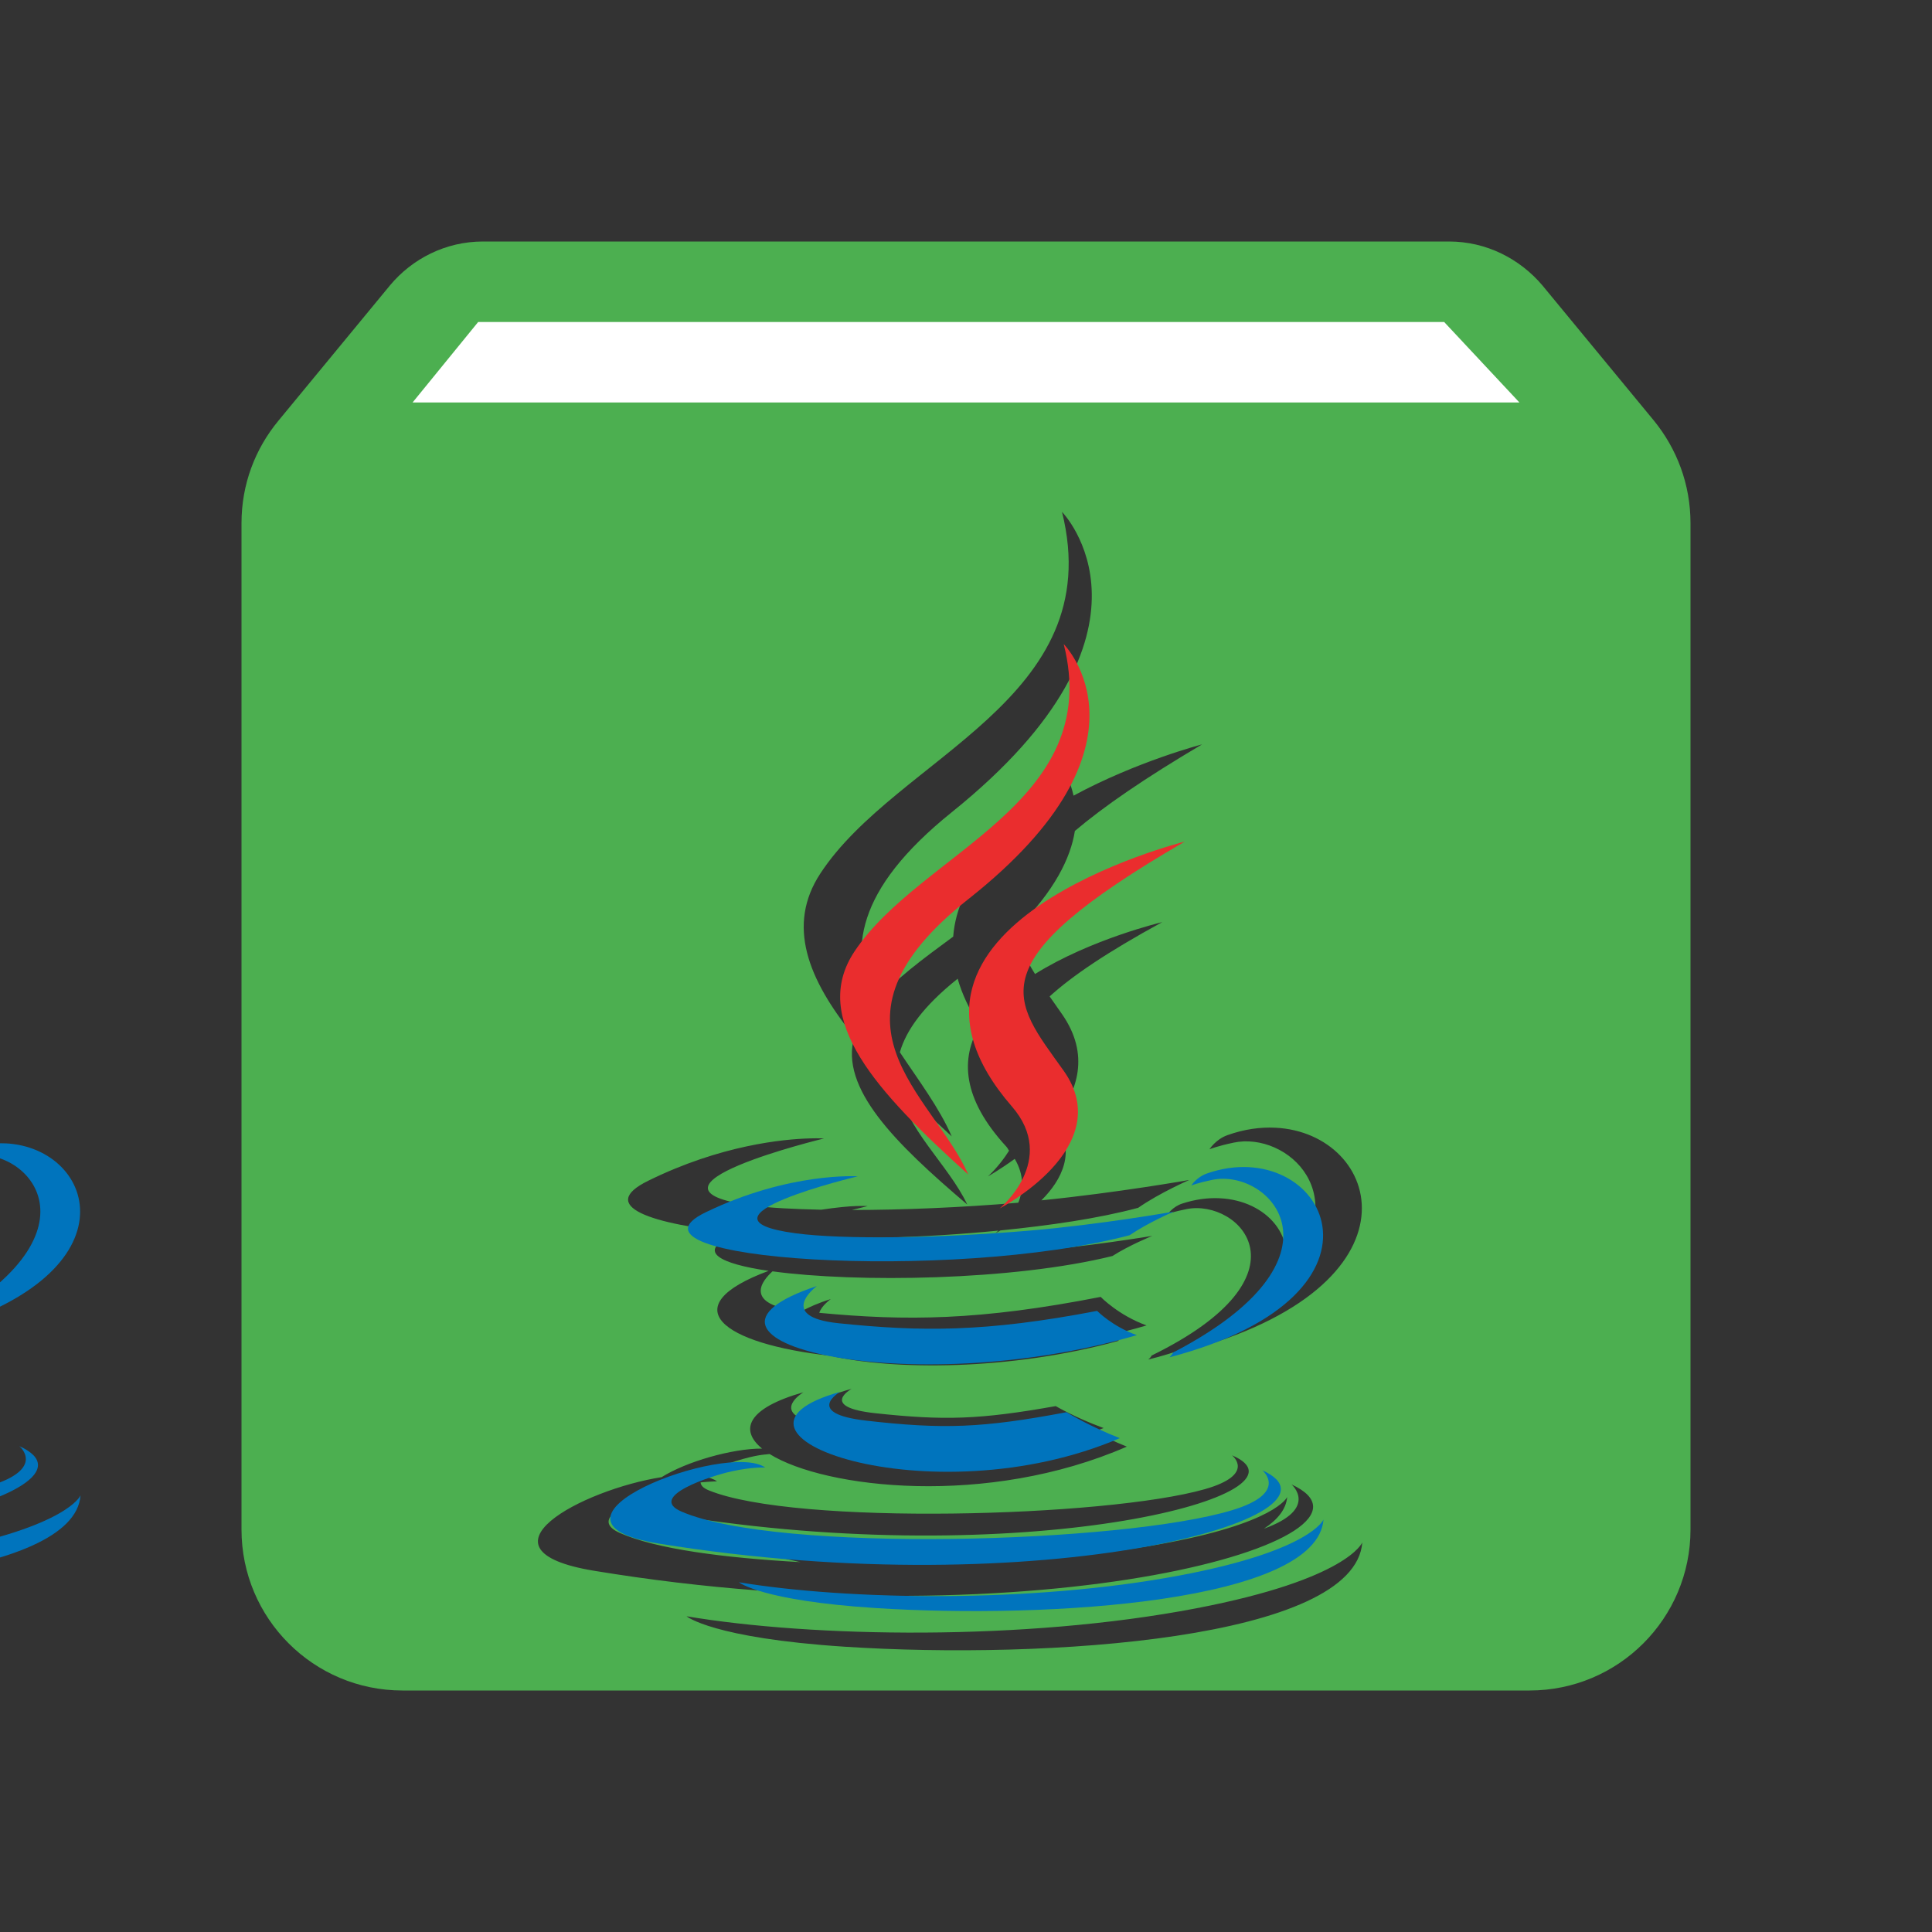 <?xml version="1.0" encoding="UTF-8" standalone="no"?>
<svg
   xmlns:dc="http://purl.org/dc/elements/1.1/"
   xmlns:cc="http://creativecommons.org/ns#"
   xmlns:rdf="http://www.w3.org/1999/02/22-rdf-syntax-ns#"
   xmlns:svg="http://www.w3.org/2000/svg"
   xmlns="http://www.w3.org/2000/svg"
   xmlns:xlink="http://www.w3.org/1999/xlink"
   xmlns:sodipodi="http://sodipodi.sourceforge.net/DTD/sodipodi-0.dtd"
   xmlns:inkscape="http://www.inkscape.org/namespaces/inkscape"
   fill="#4CAF50"
   width="48"
   height="48"
   viewBox="0 0 48 48"
   id="svg2"
   version="1.1"
   inkscape:version="0.91 r13725"
   sodipodi:docname="application-x-jar2.svg">
  <rect x="0" y="0" width="48" height="48" fill="#333333" stroke="none"/>
  <defs
     id="defs8">
    <linearGradient
       gradientTransform="scale(1.006,0.994)"
       gradientUnits="userSpaceOnUse"
       id="ButtonShadow"
       y2="7.017"
       x2="45.448"
       y1="92.54"
       x1="45.448">
      <stop
         offset="0"
         style="stop-color:#000000;stop-opacity:1"
         id="stop3750" />
      <stop
         offset="1"
         style="stop-color:#000000;stop-opacity:0.588"
         id="stop3752" />
    </linearGradient>
    <linearGradient
       id="linearGradient3737">
      <stop
         offset="0"
         style="stop-color:#ffffff;stop-opacity:1"
         id="stop3739" />
      <stop
         offset="1"
         style="stop-color:#ffffff;stop-opacity:0"
         id="stop3741" />
    </linearGradient>
    <linearGradient
       id="linearGradient3700">
      <stop
         offset="0"
         style="stop-color:#e1e1e1;stop-opacity:1"
         id="stop3702" />
      <stop
         offset="1"
         style="stop-color:#f0f0f0;stop-opacity:1"
         id="stop3704" />
    </linearGradient>
    <filter
       color-interpolation-filters="sRGB"
       id="filter3174">
      <feGaussianBlur
         stdDeviation="1.71"
         id="feGaussianBlur3176" />
    </filter>
    <linearGradient
       gradientUnits="userSpaceOnUse"
       xlink:href="#linearGradient3737"
       id="linearGradient3188"
       y2="63.893"
       x2="36.357"
       y1="6"
       x1="36.357" />
    <filter
       color-interpolation-filters="sRGB"
       id="filter3794"
       height="1.384"
       width="1.384"
       y="-0.192"
       x="-0.192">
      <feGaussianBlur
         stdDeviation="5.28"
         id="feGaussianBlur3796" />
    </filter>
    <linearGradient
       gradientUnits="userSpaceOnUse"
       xlink:href="#linearGradient3737"
       id="linearGradient3613"
       y2="138.661"
       x2="48"
       y1="20.221"
       x1="48" />
    <radialGradient
       gradientTransform="matrix(1.157,0,0,0.996,-7.551,0.197)"
       gradientUnits="userSpaceOnUse"
       xlink:href="#linearGradient3737"
       id="radialGradient3619"
       fy="90.172"
       fx="48"
       r="42"
       cy="90.172"
       cx="48" />
    <clipPath
       id="clipPath3613">
      <rect
         style="fill:#ffffff;fill-opacity:1;fill-rule:nonzero;stroke:none"
         id="rect3615"
         y="6"
         x="6"
         ry="6"
         rx="6"
         height="84"
         width="84" />
    </clipPath>
    <linearGradient
       gradientUnits="userSpaceOnUse"
       xlink:href="#linearGradient3700"
       id="linearGradient3617"
       y2="5.988"
       x2="48"
       y1="90"
       x1="48" />
    <linearGradient
       gradientTransform="matrix(1.006,0,0,0.994,100,0)"
       gradientUnits="userSpaceOnUse"
       id="ButtonShadow-0-1"
       y2="7.017"
       x2="45.448"
       y1="92.54"
       x1="45.448">
      <stop
         offset="0"
         style="stop-color:#000000;stop-opacity:1"
         id="stop3750-8-1" />
      <stop
         offset="1"
         style="stop-color:#000000;stop-opacity:0.588"
         id="stop3752-5-2" />
    </linearGradient>
    <linearGradient
       gradientTransform="matrix(1.024,0,0,1.012,-1.143,-98.071)"
       gradientUnits="userSpaceOnUse"
       xlink:href="#ButtonShadow-0-1"
       id="linearGradient3780-1"
       y2="90.239"
       x2="32.251"
       y1="6.132"
       x1="32.251" />
    <linearGradient
       gradientTransform="translate(0,-97)"
       gradientUnits="userSpaceOnUse"
       xlink:href="#ButtonShadow-0-1"
       id="linearGradient3721-3"
       y2="90.239"
       x2="32.251"
       y1="6.132"
       x1="32.251" />
    <linearGradient
       gradientTransform="scale(1.006,0.994)"
       gradientUnits="userSpaceOnUse"
       id="ButtonShadow-5"
       y2="7.017"
       x2="45.448"
       y1="92.54"
       x1="45.448">
      <stop
         offset="0"
         style="stop-color:#000000;stop-opacity:1"
         id="stop3750-9" />
      <stop
         offset="1"
         style="stop-color:#000000;stop-opacity:0.588"
         id="stop3752-9" />
    </linearGradient>
    <filter
       style="color-interpolation-filters:sRGB"
       id="filter3174-1">
      <feGaussianBlur
         stdDeviation="1.71"
         id="feGaussianBlur3176-5" />
    </filter>
    <linearGradient
       gradientTransform="scale(1.006,0.994)"
       gradientUnits="userSpaceOnUse"
       id="ButtonShadow-8"
       y2="7.017"
       x2="45.448"
       y1="92.54"
       x1="45.448">
      <stop
         offset="0"
         style="stop-color:#000000;stop-opacity:1"
         id="stop3750-3" />
      <stop
         offset="1"
         style="stop-color:#000000;stop-opacity:0.588"
         id="stop3752-0" />
    </linearGradient>
    <filter
       style="color-interpolation-filters:sRGB"
       id="filter3174-0">
      <feGaussianBlur
         stdDeviation="1.71"
         id="feGaussianBlur3176-1" />
    </filter>
  </defs>
  <sodipodi:namedview
     pagecolor="#ffffff"
     bordercolor="#666666"
     borderopacity="1"
     objecttolerance="10"
     gridtolerance="10"
     guidetolerance="10"
     inkscape:pageopacity="0"
     inkscape:pageshadow="2"
     inkscape:window-width="1366"
     inkscape:window-height="713"
     id="namedview6"
     showgrid="false"
     inkscape:zoom="3.4766084"
     inkscape:cx="-15.538543"
     inkscape:cy="16.259877"
     inkscape:window-x="0"
     inkscape:window-y="30"
     inkscape:window-maximized="1"
     inkscape:current-layer="svg2"
     inkscape:snap-bbox="true"
     inkscape:bbox-paths="true"
     inkscape:bbox-nodes="true"
     inkscape:snap-bbox-midpoints="false" />
  <path
     d="M 12 6 C 11.07 6 10.239 6.43 9.689 7.09 L 6.92 10.449 C 6.34 11.149 6 12.03 6 13 L 6 38 C 6 40.21 7.79 42 10 42 L 38 42 C 40.21 42 42 40.21 42 38 L 42 13 C 42 12.03 41.66 11.149 41.09 10.449 L 38.32 7.09 C 37.76 6.43 36.93 6 36 6 L 12 6 z M 26.385 12.717 C 26.385 12.717 29.271 15.658 23.648 20.178 C 21.221 22.13 21.115 23.629 21.689 24.967 C 22.21 24.346 22.946 23.813 23.682 23.27 C 23.79 21.852 24.967 20.768 26.27 19.992 C 26.312 19.614 26.289 19.204 26.166 18.748 C 26.166 18.748 26.529 19.121 26.672 19.768 C 28.252 18.913 29.865 18.494 29.865 18.494 C 28.432 19.341 27.425 20.035 26.705 20.645 C 26.6 21.311 26.204 22.134 25.248 23.082 C 25.294 23.456 25.479 23.82 25.715 24.199 C 27.111 23.327 28.875 22.91 28.875 22.91 C 27.495 23.664 26.635 24.25 26.078 24.756 C 26.18 24.901 26.277 25.04 26.385 25.195 C 27.091 26.208 26.769 27.117 26.219 27.822 C 26.751 28.611 26.381 29.315 25.873 29.822 C 27.775 29.631 29.547 29.316 29.547 29.316 C 29.547 29.316 28.81 29.637 28.277 30.008 C 27.28 30.275 26.085 30.446 24.855 30.57 C 24.826 30.585 24.732 30.641 24.732 30.641 C 24.732 30.641 24.783 30.591 24.803 30.574 C 22.957 30.757 21.028 30.805 19.393 30.719 C 19.2 30.893 19.331 31.059 20.164 31.164 C 21.237 31.299 23.375 31.267 25.367 31.109 C 26.995 30.981 28.629 30.705 28.629 30.705 C 28.629 30.705 28.054 30.938 27.639 31.205 C 25.166 31.817 21.278 31.871 19.193 31.586 C 18.964 31.792 18.406 32.416 19.91 32.58 C 20.094 32.479 20.318 32.376 20.641 32.275 C 20.641 32.275 20.409 32.438 20.355 32.617 C 22.506 32.82 24.336 32.811 27.346 32.221 C 27.346 32.221 27.788 32.679 28.486 32.93 C 28.163 33.026 27.837 33.107 27.512 33.186 C 27.602 33.229 27.696 33.273 27.803 33.309 C 25.069 34.062 22.183 34.039 20.631 33.684 C 17.933 33.386 16.71 32.459 19.096 31.574 C 17.88 31.397 17.326 31.098 18.15 30.723 C 18.231 30.686 18.303 30.666 18.383 30.633 C 16.146 30.421 14.831 29.963 16.1 29.338 C 17.907 28.447 19.463 28.301 20.127 28.283 C 20.348 28.277 20.471 28.285 20.471 28.285 C 20.471 28.285 15.423 29.507 18.684 29.951 C 19.124 30.011 19.735 30.04 20.404 30.055 C 20.773 29.999 21.093 29.968 21.289 29.963 C 21.462 29.959 21.557 29.965 21.557 29.965 C 21.557 29.965 21.342 30.019 21.166 30.062 C 22.429 30.061 23.877 30.001 25.299 29.881 C 25.426 29.572 25.45 29.197 25.211 28.791 C 24.841 29.061 24.545 29.227 24.545 29.227 C 24.545 29.227 24.827 28.978 25.07 28.588 C 25.044 28.555 25.034 28.523 25.004 28.49 C 23.895 27.286 23.863 26.289 24.34 25.486 C 24.079 25.078 23.898 24.687 23.793 24.316 C 22.945 24.993 22.513 25.594 22.357 26.143 C 22.824 26.845 23.34 27.528 23.646 28.234 C 23.167 27.794 22.724 27.366 22.307 26.943 C 22.483 28.036 23.571 28.946 24.031 29.926 C 22.233 28.398 20.856 27.032 21.225 25.756 C 20.058 24.32 19.545 22.981 20.379 21.705 C 22.281 18.797 27.549 17.386 26.385 12.717 z M 31.689 28.018 C 34.313 28.146 35.51 31.95 29.422 33.58 C 29.422 33.58 29.46 33.528 29.49 33.486 C 29.197 33.59 28.884 33.69 28.529 33.777 C 28.529 33.777 28.593 33.725 28.611 33.678 C 32.671 31.692 30.795 29.782 29.484 30.039 C 29.164 30.102 29.02 30.156 29.02 30.156 C 29.02 30.156 29.14 29.98 29.367 29.904 C 29.691 29.797 30.007 29.756 30.299 29.77 C 31.483 29.823 32.285 30.767 31.834 31.779 C 33.763 29.722 31.982 28.105 30.646 28.389 C 30.235 28.476 30.049 28.553 30.049 28.553 C 30.049 28.553 30.202 28.308 30.494 28.203 C 30.91 28.054 31.315 27.999 31.689 28.018 z M 21.158 34.506 C 21.158 34.506 20.333 34.958 21.748 35.111 C 23.463 35.296 24.339 35.27 26.229 34.934 C 26.229 34.934 26.726 35.227 27.42 35.48 C 27.342 35.512 27.262 35.534 27.184 35.562 C 27.425 35.684 27.666 35.811 27.996 35.941 C 24.528 37.454 20.492 36.981 19.121 36.125 C 19.009 36.136 18.906 36.144 18.742 36.178 C 18.441 36.239 17.718 36.451 17.477 36.68 C 17.611 36.706 17.731 36.743 17.814 36.803 C 17.814 36.803 17.647 36.807 17.406 36.83 C 17.412 36.898 17.459 36.966 17.609 37.027 C 19.757 37.907 27.489 37.695 29.934 36.998 C 31.219 36.631 30.607 36.156 30.607 36.156 C 32.847 37.108 25.742 39.019 17.105 37.701 C 16.325 37.582 16.032 37.389 16.031 37.176 C 15.372 37.427 14.736 37.791 15.404 38.088 C 16.296 38.483 17.968 38.704 19.887 38.811 C 19.153 38.662 18.898 38.518 18.898 38.518 C 21.331 38.896 25.434 38.965 28.76 38.375 C 31.708 37.853 31.979 37.193 31.979 37.193 C 31.954 37.497 31.741 37.757 31.402 37.98 C 32.784 37.482 32.088 36.881 32.088 36.881 C 34.963 38.202 25.843 40.855 14.758 39.025 C 11.635 38.509 14.461 37.01 16.439 36.699 C 17.05 36.314 18.193 35.986 18.934 35.99 C 18.372 35.53 18.554 34.99 19.961 34.59 C 19.961 34.59 19.142 35.079 20.191 35.34 C 20.006 35.053 20.25 34.745 21.158 34.506 z M 33.846 38.32 C 33.664 40.73 25.985 41.238 20.984 40.912 C 17.698 40.697 17.057 40.156 17.057 40.156 C 20.179 40.681 25.446 40.777 29.715 39.959 C 33.499 39.234 33.846 38.32 33.846 38.32 z "
     id="path4188" />
  <path
     d="m 10.25,10 1.63,-2 24,0 1.87,2 -27.5,0 z"
     id="path4"
     style="fill:#ffffff;fill-opacity:1" />
  <g
     id="g4203"
     transform="matrix(0.286,0,0,0.286,10.286,14.286)">
    <g
       style="display:none"
       id="layer2">
      <rect
         style="opacity:0.9;fill:url(#ButtonShadow);fill-opacity:1;fill-rule:nonzero;stroke:none;filter:url(#filter3174)"
         id="rect3745"
         y="7"
         x="5"
         ry="6"
         rx="6"
         height="85"
         width="86" />
    </g>
    <g
       transform="matrix(1.273,0,0,1.273,-13.091,-10.545)"
       id="layer3">
      <g
         id="g3678"
         transform="matrix(1.13,0,0,1.13,137.304,-15.095)">
        <path
           style="fill:#0074bd;fill-rule:evenodd"
           id="path3616"
           inkscape:connector-curvature="0"
           d="m -86.682,70.021 c 0,0 -2.23,1.298 1.589,1.736 4.628,0.528 6.993,0.452 12.091,-0.511 0,0 1.343,0.84 3.216,1.568 -11.433,4.898 -25.875,-0.284 -16.896,-2.793 l 0,0 z" />
        <path
           style="fill:#0074bd;fill-rule:evenodd"
           id="path3618"
           inkscape:connector-curvature="0"
           d="m -88.08,63.628 c 0,0 -2.502,1.852 1.32,2.247 4.944,0.51 8.847,0.552 15.604,-0.748 0,0 0.932,0.947 2.401,1.465 -13.821,4.043 -29.214,0.318 -19.326,-2.964 l 0,0 z" />
        <path
           style="fill:#ea2d2e;fill-rule:evenodd"
           id="path3620"
           inkscape:connector-curvature="0"
           d="m -76.304,52.781 c 2.819,3.244 -0.739,6.162 -0.739,6.162 0,0 7.152,-3.692 3.868,-8.317 -3.068,-4.311 -5.421,-6.453 7.315,-13.839 1.29e-4,0 -19.992,4.992 -10.444,15.994 l 0,0 z" />
        <path
           style="fill:#0074bd;fill-rule:evenodd"
           id="path3622"
           inkscape:connector-curvature="0"
           d="m -61.183,74.75 c 0,0 1.651,1.361 -1.819,2.414 -6.598,1.998 -27.465,2.601 -33.261,0.08 -2.082,-0.907 1.824,-2.164 3.053,-2.429 1.281,-0.277 2.013,-0.227 2.013,-0.227 -2.317,-1.632 -14.977,3.205 -6.43,4.592 23.308,3.778 42.488,-1.702 36.442,-4.429 l 0,0 z" />
        <path
           style="fill:#0074bd;fill-rule:evenodd"
           id="path3624"
           inkscape:connector-curvature="0"
           d="m -85.609,57.003 c 0,0 -10.613,2.522 -3.758,3.438 2.895,0.387 8.663,0.298 14.04,-0.153 4.393,-0.369 8.802,-1.157 8.802,-1.157 0,0 -1.548,0.664 -2.669,1.429 -10.78,2.835 -31.6,1.515 -25.605,-1.384 5.067,-2.452 9.19,-2.173 9.19,-2.173 l 0,0 z" />
        <path
           style="fill:#0074bd;fill-rule:evenodd"
           id="path3626"
           inkscape:connector-curvature="0"
           d="m -66.569,67.644 c 10.957,-5.692 5.89,-11.163 2.354,-10.426 -0.865,0.18 -1.253,0.337 -1.253,0.337 0,0 0.322,-0.505 0.936,-0.722 6.996,-2.458 12.375,7.253 -2.256,11.099 -1.3e-4,0 0.168,-0.152 0.219,-0.288 l 0,0 z" />
        <path
           style="fill:#ea2d2e;fill-rule:evenodd"
           id="path3628"
           inkscape:connector-curvature="0"
           d="m -73.174,24.859 c 0,0 6.067,6.07 -5.756,15.402 -9.481,7.489 -2.162,11.757 -0.003,16.636 -5.535,-4.993 -9.595,-9.39 -6.871,-13.48 3.999,-6.004 15.078,-8.916 12.631,-18.558 l 0,0 z" />
        <path
           style="fill:#0074bd;fill-rule:evenodd"
           id="path3630"
           inkscape:connector-curvature="0"
           d="m -84.532,83.074 c 10.515,0.672 26.667,-0.374 27.049,-5.35 0,0 -0.735,1.886 -8.691,3.383 -8.976,1.69 -20.049,1.493 -26.614,0.409 0,0 1.345,1.113 8.256,1.558 l 0,0 z" />
      </g>
    </g>
  </g>
  <path
     style="fill:#0074bd;fill-rule:evenodd"
     d="m -4.447,15.425 c 1.006,3.962 -3.548,5.159 -5.191,7.627 -1.119,1.681 0.55,3.487 2.824,5.539 -0.887,-2.005 -3.896,-3.758 0,-6.836 4.859,-3.835 2.367,-6.33 2.367,-6.33 z m 3.006,4.902 c 5.3e-5,0 -8.217,2.051 -4.293,6.572 1.158,1.333 -0.303,2.533 -0.303,2.533 0,0 2.94,-1.517 1.59,-3.418 -1.261,-1.772 -2.228,-2.652 3.006,-5.688 z m 1.578,8.08 c -0.324,-0.016 -0.674,0.032 -1.033,0.158 -0.252,0.089 -0.385,0.297 -0.385,0.297 0,0 0.16,-0.065 0.516,-0.139 1.453,-0.303 3.534,1.946 -0.969,4.285 -0.021,0.056 -0.09,0.117 -0.09,0.117 5.261,-1.383 4.228,-4.61 1.961,-4.719 z m -9.992,0.227 c -0.574,0.015 -1.919,0.139 -3.48,0.895 -2.464,1.191 6.093,1.734 10.523,0.568 0.461,-0.314 1.098,-0.588 1.098,-0.588 0,0 -1.812,0.325 -3.617,0.477 -2.21,0.185 -4.582,0.222 -5.771,0.062 -2.817,-0.377 1.545,-1.412 1.545,-1.412 0,0 -0.106,-0.007 -0.297,-0.002 z m -0.719,2.725 c -4.064,1.349 2.263,2.878 7.943,1.217 -0.603,-0.213 -0.988,-0.602 -0.988,-0.602 -2.777,0.534 -4.38,0.516 -6.412,0.307 -1.571,-0.162 -0.543,-0.922 -0.543,-0.922 z m 0.574,2.627 c -3.69,1.031 2.245,3.16 6.943,1.146 -0.77,-0.299 -1.32,-0.643 -1.32,-0.643 -2.095,0.396 -3.067,0.426 -4.969,0.209 -1.57,-0.18 -0.654,-0.713 -0.654,-0.713 z m -2.385,1.742 c -1.586,-0.061 -5.185,1.523 -2.111,2.021 9.579,1.553 17.461,-0.699 14.977,-1.82 0,0 0.678,0.56 -0.748,0.992 -2.711,0.821 -11.288,1.069 -13.67,0.033 -0.856,-0.373 0.751,-0.891 1.256,-1 0.527,-0.114 0.828,-0.092 0.828,-0.092 -0.119,-0.084 -0.305,-0.126 -0.531,-0.135 z m 14.385,1.424 c 0,0 -0.301,0.776 -3.57,1.391 -3.689,0.694 -8.239,0.613 -10.937,0.168 0,0 0.552,0.456 3.393,0.639 4.321,0.276 10.958,-0.152 11.115,-2.197 z"
     id="path3616-0"
     inkscape:connector-curvature="0" />
  <g
     id="layer2-3"
     style="display:none"
     transform="matrix(0.286,0,0,0.286,10.286,14.286)">
    <rect
       width="86"
       height="85"
       rx="6"
       ry="6"
       x="5"
       y="7"
       id="rect3745-9"
       style="opacity:0.9;fill:url(#ButtonShadow-5);fill-opacity:1;fill-rule:nonzero;stroke:none;filter:url(#filter3174-1)" />
  </g>
  <path
     style="fill:#0074bd;fill-rule:evenodd"
     d="m -15.774,8.547 c 1.164,4.669 -4.104,6.08 -6.006,8.988 -1.295,1.981 0.635,4.111 3.267,6.53 -1.026,-2.363 -4.507,-4.43 0.002,-8.057 5.623,-4.519 2.737,-7.46 2.737,-7.46 z m 3.48,5.777 c 6.1e-5,0 -9.508,2.418 -4.967,7.747 1.34,1.571 -0.351,2.985 -0.351,2.985 0,0 3.401,-1.79 1.839,-4.029 -1.459,-2.088 -2.577,-3.125 3.48,-6.702 z m 1.824,9.522 c -0.375,-0.018 -0.779,0.037 -1.195,0.186 -0.292,0.105 -0.445,0.35 -0.445,0.35 0,0 0.186,-0.077 0.597,-0.164 1.682,-0.357 4.09,2.294 -1.121,5.05 -0.024,0.066 -0.104,0.14 -0.104,0.14 6.089,-1.63 4.891,-5.435 2.267,-5.563 z m -11.562,0.266 c -0.664,0.018 -2.219,0.164 -4.027,1.055 -2.851,1.404 7.051,2.044 12.178,0.671 0.533,-0.37 1.27,-0.693 1.27,-0.693 0,0 -2.098,0.382 -4.187,0.56 -2.557,0.218 -5.299,0.262 -6.676,0.074 -3.26,-0.444 1.786,-1.665 1.786,-1.665 0,0 -0.122,-0.008 -0.343,-0.002 z m -0.831,3.211 c -4.703,1.589 2.618,3.393 9.191,1.435 -0.698,-0.251 -1.142,-0.709 -1.142,-0.709 -3.214,0.63 -5.07,0.61 -7.422,0.362 -1.818,-0.191 -0.628,-1.089 -0.628,-1.089 z m 0.664,3.097 c -4.27,1.215 2.598,3.723 8.035,1.351 -0.891,-0.352 -1.528,-0.759 -1.528,-0.759 -2.425,0.467 -3.551,0.504 -5.752,0.248 -1.816,-0.212 -0.756,-0.841 -0.756,-0.841 z m -2.761,2.052 c -1.835,-0.072 -5.999,1.796 -2.442,2.384 11.085,1.83 20.205,-0.825 17.33,-2.146 0,0 0.787,0.659 -0.863,1.169 -3.138,0.968 -13.062,1.259 -15.819,0.038 -0.99,-0.439 0.866,-1.046 1.451,-1.175 0.609,-0.134 0.959,-0.11 0.959,-0.11 -0.138,-0.099 -0.353,-0.15 -0.616,-0.16 z m 16.648,1.677 c 0,0 -0.349,0.915 -4.132,1.639 -4.269,0.818 -9.535,0.723 -12.657,0.198 0,0 0.641,0.539 3.927,0.755 5.001,0.326 12.681,-0.182 12.863,-2.592 z"
     id="path3616-2-7-8"
     inkscape:connector-curvature="0" />
</svg>
